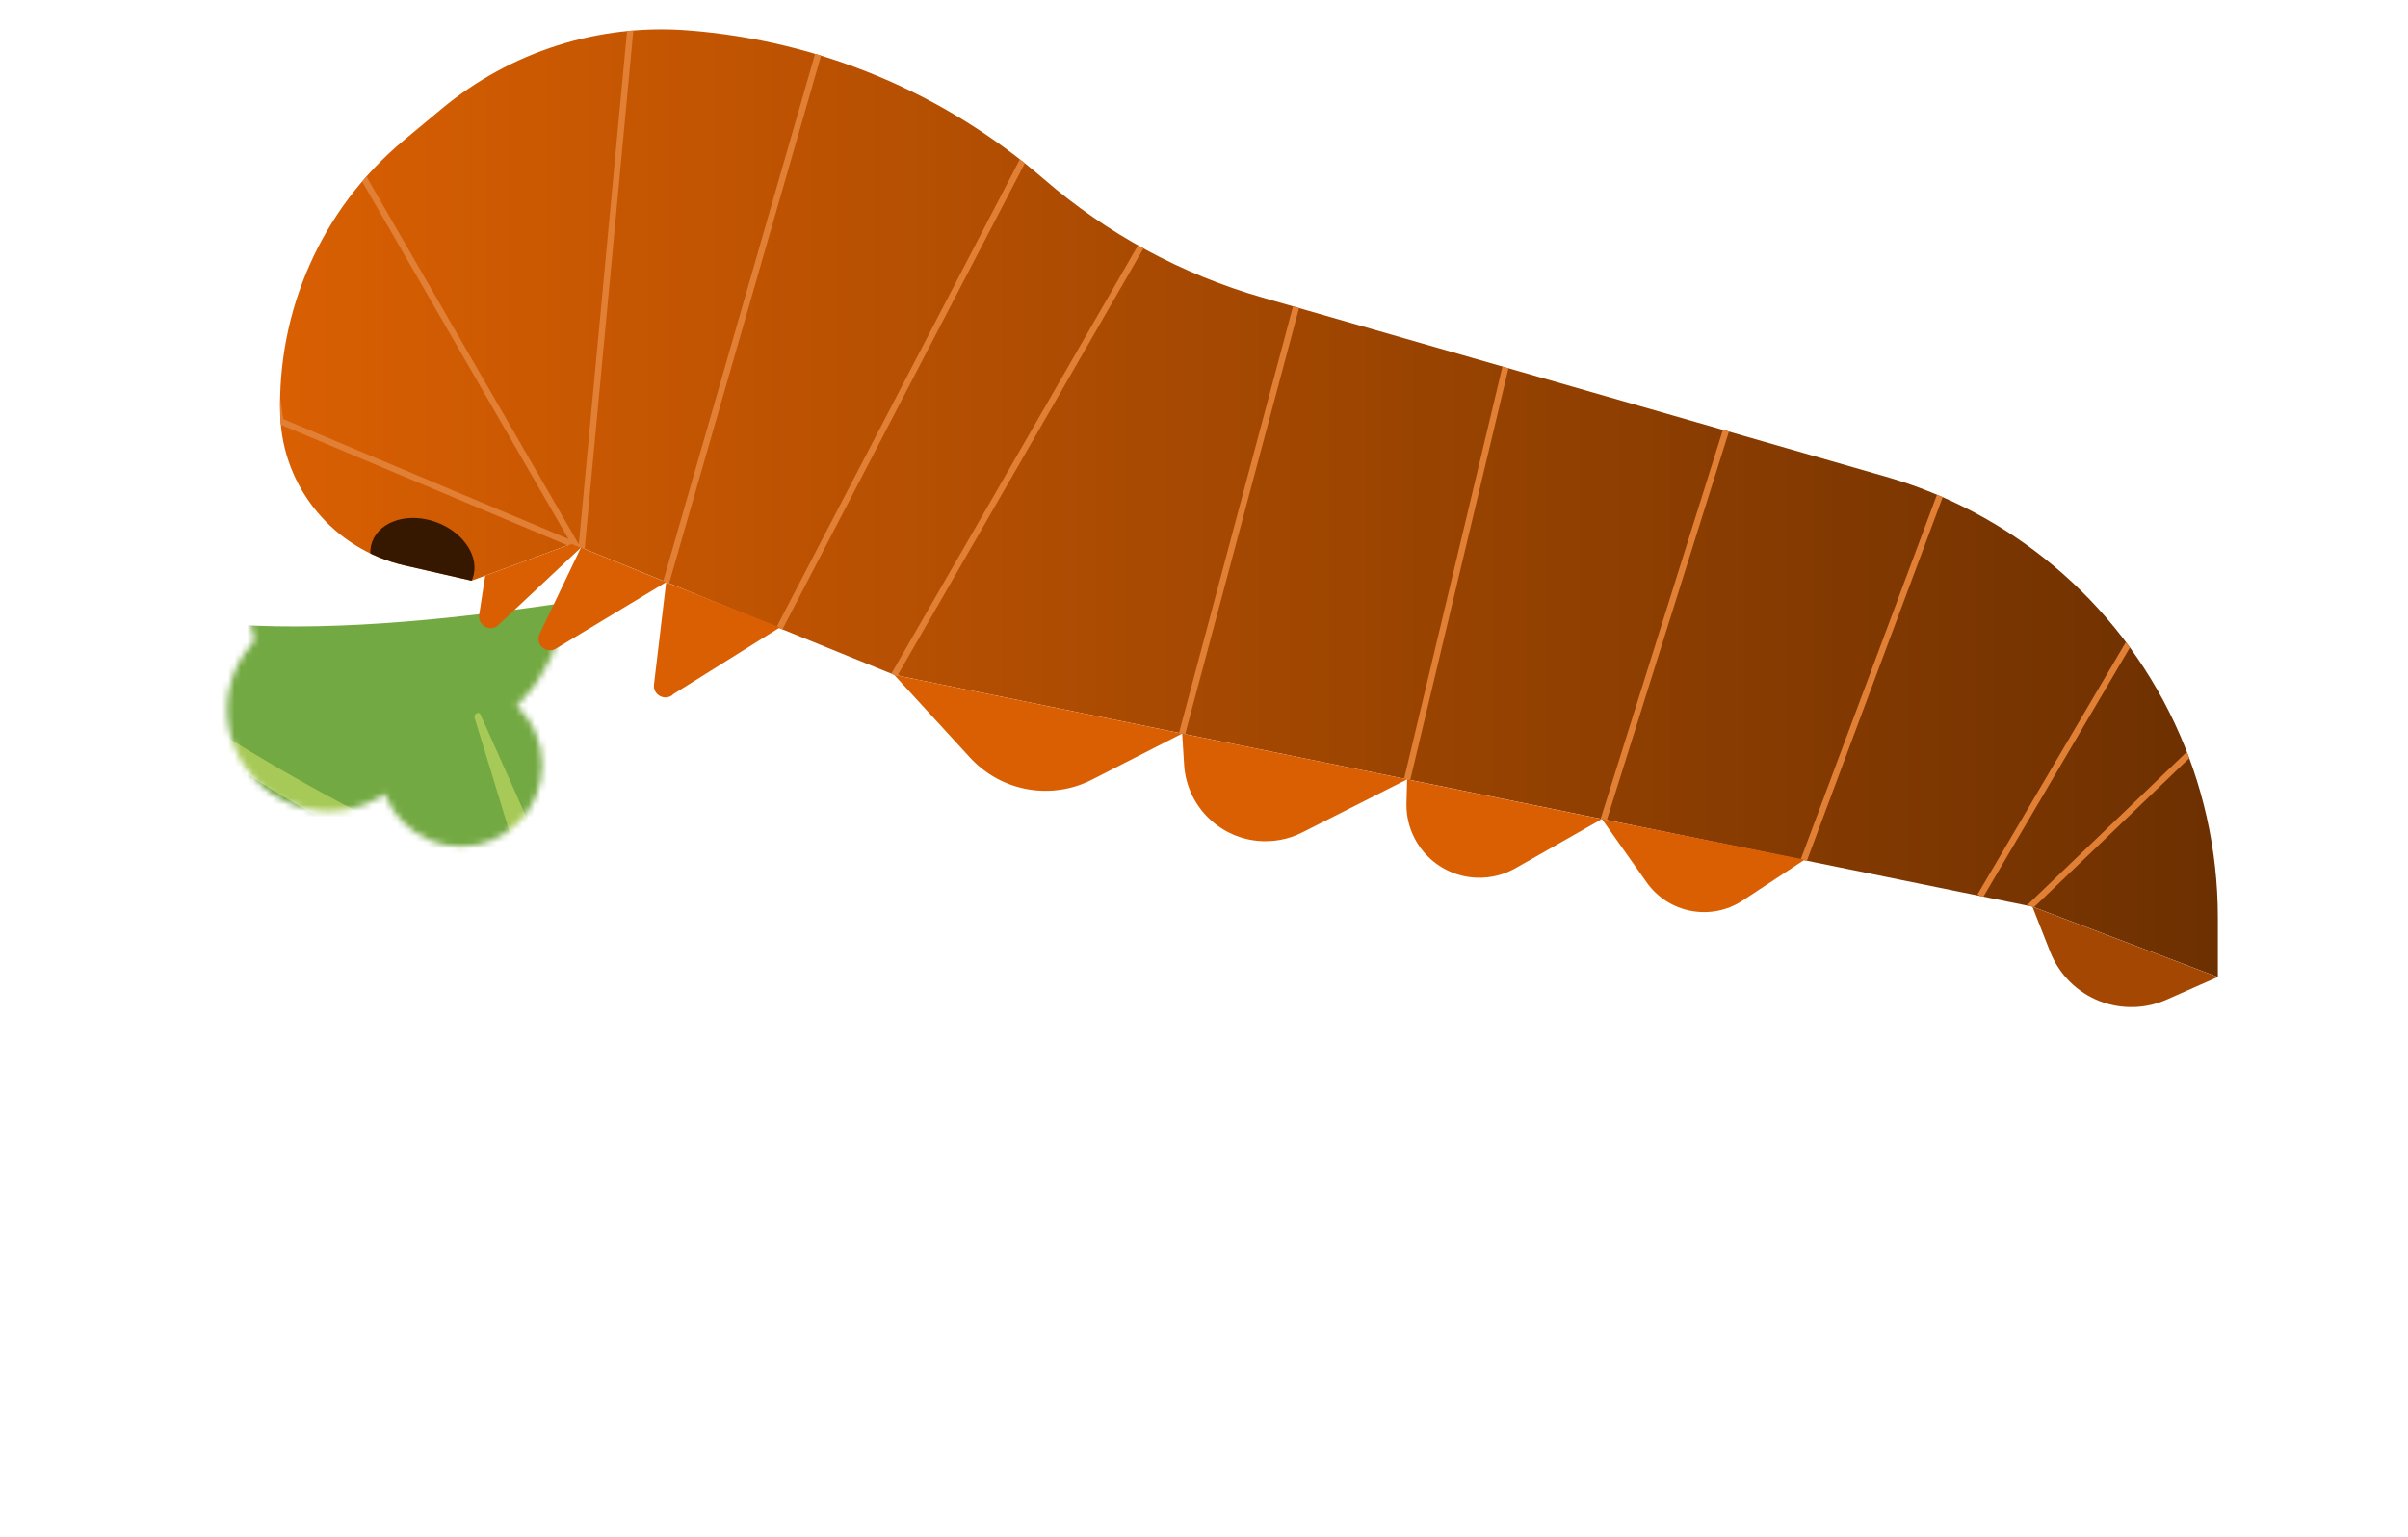 <?xml version="1.0" encoding="UTF-8"?>
<svg id="Vrstva_2" data-name="Vrstva 2" xmlns="http://www.w3.org/2000/svg" xmlns:xlink="http://www.w3.org/1999/xlink" viewBox="0 0 385.08 245.77">
  <defs>
    <style>
      .cls-1 {
        mask: url(#mask);
      }

      .cls-2 {
        filter: url(#luminosity-noclip);
      }

      .cls-3 {
        fill: url(#Nepojmenovaný_přechod_45);
      }

      .cls-4 {
        fill: url(#Nepojmenovaný_přechod_17);
      }

      .cls-5 {
        fill: #d95f02;
      }

      .cls-6 {
        fill: #a34702;
      }

      .cls-7 {
        fill: none;
        stroke: #e17f35;
      }

      .cls-8 {
        fill: #a7c957;
      }

      .cls-9 {
        clip-path: url(#clippath);
      }

      .cls-10 {
        fill: #361801;
      }

      .cls-11 {
        fill: #73a942;
      }
    </style>
    <filter id="luminosity-noclip" x="0" y="69.21" width="385.08" height="176.56" color-interpolation-filters="sRGB" filterUnits="userSpaceOnUse">
      <feFlood flood-color="#fff" result="bg"/>
      <feBlend in="SourceGraphic" in2="bg"/>
    </filter>
    <mask id="mask" x="0" y="69.21" width="385.08" height="176.56" maskUnits="userSpaceOnUse">
      <g class="cls-2">
        <g>
          <circle cx="64.96" cy="94.62" r="25.41"/>
          <circle cx="52.57" cy="113.51" r="16.22"/>
          <circle cx="73.69" cy="122.35" r="13.02"/>
        </g>
      </g>
    </mask>
    <linearGradient id="Nepojmenovaný_přechod_45" data-name="Nepojmenovaný přechod 45" x1=".11" y1="167.4" x2="356.07" y2="167.4" gradientUnits="userSpaceOnUse">
      <stop offset="0" stop-color="#73a942"/>
      <stop offset="1" stop-color="#245501"/>
    </linearGradient>
    <linearGradient id="Nepojmenovaný_přechod_17" data-name="Nepojmenovaný přechod 17" x1="44.78" y1="80.48" x2="354.65" y2="80.48" gradientUnits="userSpaceOnUse">
      <stop offset="0" stop-color="#d95f02"/>
      <stop offset="1" stop-color="#6d3001"/>
    </linearGradient>
    <clipPath id="clippath">
      <path class="cls-4" d="M91.44,86.97l-16.03,5.91-10.74-2.45c-11.28-2.58-19.48-12.41-19.85-23.98-.54-16.57,6.46-32.95,19.78-44.03l6.05-5.03c10.99-9.14,25.11-13.64,39.36-12.53h0c21.01,1.62,40.95,9.95,56.88,23.75h0c10.16,8.8,22.11,15.28,35.03,18.99l99.65,28.64c9.79,2.81,18.88,7.63,26.7,14.15h0c16.73,13.94,26.4,34.59,26.4,56.36v9.52s-29.63-11.25-29.63-11.25l-182.02-37.07-51.56-20.98Z"/>
    </clipPath>
  </defs>
  <g id="Vrstva_1-2" data-name="Vrstva 1">
    <g>
      <g class="cls-1">
        <g>
          <path class="cls-3" d="M.11,89.04c14.92,27.36,109.42,81.08,198.27,76.35,68.12-3.62,125.72,16.29,156.87,30.15.54,1.11.82,1.71.82,1.71-23.67-10.89-114.39,60.36-213.69,46.8C45.92,230.89,2.51,96.69.11,89.04Z"/>
          <path class="cls-11" d="M198.38,165.39C109.53,170.11,15.03,116.39.11,89.04c-.07-.23-.11-.36-.11-.36,45.24,32.13,154.18-13.82,217.74-7.64,82.58,8.03,130.8,100.74,137.52,114.49-31.15-13.86-88.75-33.77-156.87-30.15Z"/>
          <g>
            <g>
              <path class="cls-8" d="M304.87,176.2l-47.36,38.54c-.24.2-.32.57-.18.83.13.25.42.3.66.14l49.18-34.84c1.21-.85,1.7-2.62,1.11-3.94-.59-1.32-2.05-1.7-3.26-.85-.05.03-.1.08-.15.11Z"/>
              <path class="cls-8" d="M264.67,169.13l-55.49,44.26c-.24.19-.33.56-.19.83.13.25.42.31.66.15l57.29-40.54c1.21-.85,1.7-2.62,1.11-3.94-.59-1.32-2.05-1.7-3.26-.85-.04.03-.09.06-.13.1Z"/>
              <path class="cls-8" d="M217.03,163.72l-50.8,47.07c-.23.21-.29.59-.13.83.15.24.45.27.68.08l52.86-43.56c1.16-.95,1.54-2.74.85-3.99-.69-1.25-2.18-1.49-3.33-.54-.04.03-.09.08-.13.11Z"/>
              <path class="cls-8" d="M174.71,163.69l-67.76,33.65c-.27.13-.42.48-.33.78.08.29.35.42.61.31l68.81-29.48c1.3-.56,2.09-2.2,1.76-3.67-.33-1.47-1.65-2.21-2.95-1.65-.04.02-.09.04-.13.06Z"/>
              <path class="cls-8" d="M136.16,158.93l-60.11,18.37c-.28.08-.47.41-.43.72.04.3.28.49.54.43l60.55-13.97c1.34-.31,2.34-1.81,2.23-3.35-.11-1.54-1.29-2.54-2.62-2.23-.05.01-.11.03-.15.04Z"/>
              <path class="cls-8" d="M88,142.97l-31.26,7.46c-.28.07-.48.38-.46.7.02.3.23.49.49.47l31.36-2.99c1.34-.13,2.47-1.5,2.52-3.07.05-1.57-1.01-2.74-2.35-2.61-.1,0-.21.03-.3.05Z"/>
              <path class="cls-8" d="M277.7,122.59l23.11,53.49c.58,1.33,2.03,1.74,3.24.91,1.21-.84,1.73-2.59,1.16-3.92-.02-.06-.05-.12-.08-.17l-26.53-50.97c-.14-.26-.45-.32-.69-.13-.23.19-.32.53-.21.79Z"/>
              <path class="cls-8" d="M233.88,118.92l23.34,52.82c.59,1.33,2.04,1.72,3.25.87,1.21-.84,1.71-2.6,1.13-3.93-.03-.06-.05-.12-.08-.17l-26.74-50.26c-.14-.26-.45-.32-.69-.12-.23.19-.32.53-.2.79Z"/>
              <path class="cls-8" d="M196.84,117.44l19.93,47.87c.56,1.34,2,1.77,3.23.96,1.22-.82,1.76-2.57,1.2-3.91-.03-.06-.06-.13-.09-.19l-23.36-45.38c-.14-.26-.44-.32-.69-.13-.23.18-.32.52-.21.79Z"/>
              <path class="cls-8" d="M153.67,111.63l15.67,54.64c.41,1.43,1.78,2.06,3.06,1.42,1.28-.65,1.98-2.34,1.57-3.77-.02-.06-.04-.13-.06-.19l-19.29-52.62c-.1-.29-.4-.39-.66-.24-.25.15-.37.49-.29.76Z"/>
              <path class="cls-8" d="M113.61,117.6l18,44.19c.55,1.35,1.99,1.79,3.22.99,1.23-.81,1.78-2.56,1.23-3.91-.03-.07-.06-.14-.1-.21l-21.44-41.72c-.14-.26-.44-.32-.69-.13-.23.18-.32.52-.22.78Z"/>
              <path class="cls-8" d="M75.91,114.87l9.9,32.3c.44,1.42,1.82,2.02,3.09,1.34,1.27-.68,1.95-2.38,1.52-3.8-.03-.11-.07-.22-.12-.32l-13.46-30.1c-.12-.27-.43-.35-.68-.18-.23.16-.34.49-.26.75Z"/>
            </g>
            <path class="cls-8" d="M382.76,202.98s-.36-.21-1.05-.6c-.68-.37-1.69-.93-3-1.65-2.63-1.41-6.49-3.4-11.46-5.75-9.95-4.7-24.38-10.85-42.24-16.6-17.85-5.75-39.14-11.1-62.5-14.23-11.68-1.57-23.86-2.58-36.33-2.88-3.12-.02-6.25-.1-9.4-.08-3.15.07-6.31.08-9.48.2-6.3.29-12.62.57-18.95.86-12.39.25-24.85-.48-36.9-2.05-12.06-1.57-23.77-3.99-34.91-7.01-22.3-6.04-42.27-14.5-58.76-23.05-16.51-8.56-29.56-17.18-38.45-23.6-4.44-3.22-7.85-5.89-10.14-7.75-2.29-1.86-3.46-2.91-3.46-2.91-.42-.37-1.05-.24-1.42.29-.37.53-.33,1.25.07,1.63,0,0,1.18,1.11,3.46,3.05,2.28,1.94,5.65,4.71,10.07,8.06,8.82,6.69,21.79,15.69,38.25,24.71,16.44,9.02,36.41,18.05,58.85,24.69,11.21,3.32,23.02,6.05,35.23,7.93,12.22,1.88,24.76,2.92,37.58,2.95,6.3-.15,12.6-.29,18.88-.43,3.11-.05,6.21.01,9.3,0,3.09.05,6.15.2,9.22.29,12.22.56,24.15,1.82,35.57,3.62,22.85,3.58,43.64,9.31,61.02,15.35,17.4,6.04,31.41,12.39,41.01,17.19,4.8,2.4,8.5,4.42,10.99,5.83,1.23.71,2.17,1.26,2.81,1.63.61.37.93.56.93.56l.06.04c2.26,1.38,5.27.2,6.72-2.63,1.45-2.83.78-6.23-1.48-7.61-.02-.01-.06-.04-.08-.05Z"/>
          </g>
        </g>
      </g>
      <g>
        <g>
          <path class="cls-4" d="M91.44,86.97l-16.03,5.91-10.74-2.45c-11.28-2.58-19.48-12.41-19.85-23.98-.54-16.57,6.46-32.95,19.78-44.03l6.05-5.03c10.99-9.14,25.11-13.64,39.36-12.53h0c21.01,1.62,40.95,9.95,56.88,23.75h0c10.16,8.8,22.11,15.28,35.03,18.99l99.65,28.64c9.79,2.81,18.88,7.63,26.7,14.15h0c16.73,13.94,26.4,34.59,26.4,56.36v9.52s-29.63-11.25-29.63-11.25l-182.02-37.07-51.56-20.98Z"/>
          <g class="cls-9">
            <g>
              <polyline class="cls-7" points="39.21 28.63 44.85 67.37 91.44 86.97"/>
              <polygon class="cls-7" points="92.91 88.68 101.24 0 56.97 15.28 58.25 28.63 92.91 88.68 92.91 88.68"/>
              <line class="cls-7" x1="316.66" y1="143.32" x2="344.85" y2="95.37"/>
              <polygon class="cls-7" points="320.85 148.65 357.61 113.37 357.61 159.41 320.85 148.65"/>
              <line class="cls-7" x1="288.04" y1="138.69" x2="312.03" y2="74.45"/>
              <line class="cls-7" x1="256.17" y1="131.99" x2="276.66" y2="66.8"/>
              <line class="cls-7" x1="225.03" y1="124.65" x2="240.75" y2="58.76"/>
              <polyline class="cls-7" points="101.24 0 131.99 4.7 106.44 93.44"/>
              <line class="cls-7" x1="123.62" y1="102.47" x2="163.54" y2="25.71"/>
              <polyline class="cls-7" points="183.3 37.96 143 107.95 165.37 127.34 188.83 118.1 207.61 47.82"/>
            </g>
            <ellipse class="cls-10" cx="67.55" cy="89.59" rx="6.47" ry="8.55" transform="translate(-39.79 122.28) rotate(-69.92)"/>
          </g>
        </g>
        <g>
          <path class="cls-5" d="M124.74,100.34l-17.01,10.65c-1.22,1.26-3.35.25-3.15-1.49l1.95-16.37,18.2,7.22Z"/>
          <path class="cls-5" d="M86.3,101.37l6.61-13.8,13.62,5.54-17.64,10.64c-1.57.92-3.38-.74-2.59-2.38Z"/>
          <path class="cls-5" d="M77.59,92.07l-.96,6.27c-.26,1.73,1.8,2.82,3.08,1.62l13.2-12.39-1.47-.6-13.84,5.1Z"/>
        </g>
        <g>
          <path class="cls-5" d="M143,107.95l12.13,13.23c2.45,2.67,5.71,4.45,9.28,5.07h0c3.49.6,7.07.06,10.22-1.55l14.42-7.37-46.05-9.38Z"/>
          <path class="cls-5" d="M225.03,124.65l-16.77,8.49c-2.22,1.13-4.72,1.59-7.2,1.34h0c-6.35-.64-11.31-5.8-11.7-12.17l-.31-4.98,35.97,7.32Z"/>
          <path class="cls-5" d="M256.17,131l-13.81,7.86c-2.23,1.27-4.82,1.77-7.37,1.42h0c-5.89-.81-10.23-5.93-10.07-11.87l.1-3.75,31.14,6.34Z"/>
          <path class="cls-5" d="M256.17,131l7.16,10.13c3.5,4.95,10.3,6.24,15.36,2.9l9.9-6.53-32.43-6.5Z"/>
        </g>
        <path class="cls-6" d="M325.02,145.02l2.84,7.22c1.43,3.63,4.31,6.49,7.95,7.9h0c3.45,1.33,7.29,1.24,10.68-.26l8.16-3.61-29.63-11.25Z"/>
      </g>
    </g>
  </g>
</svg>